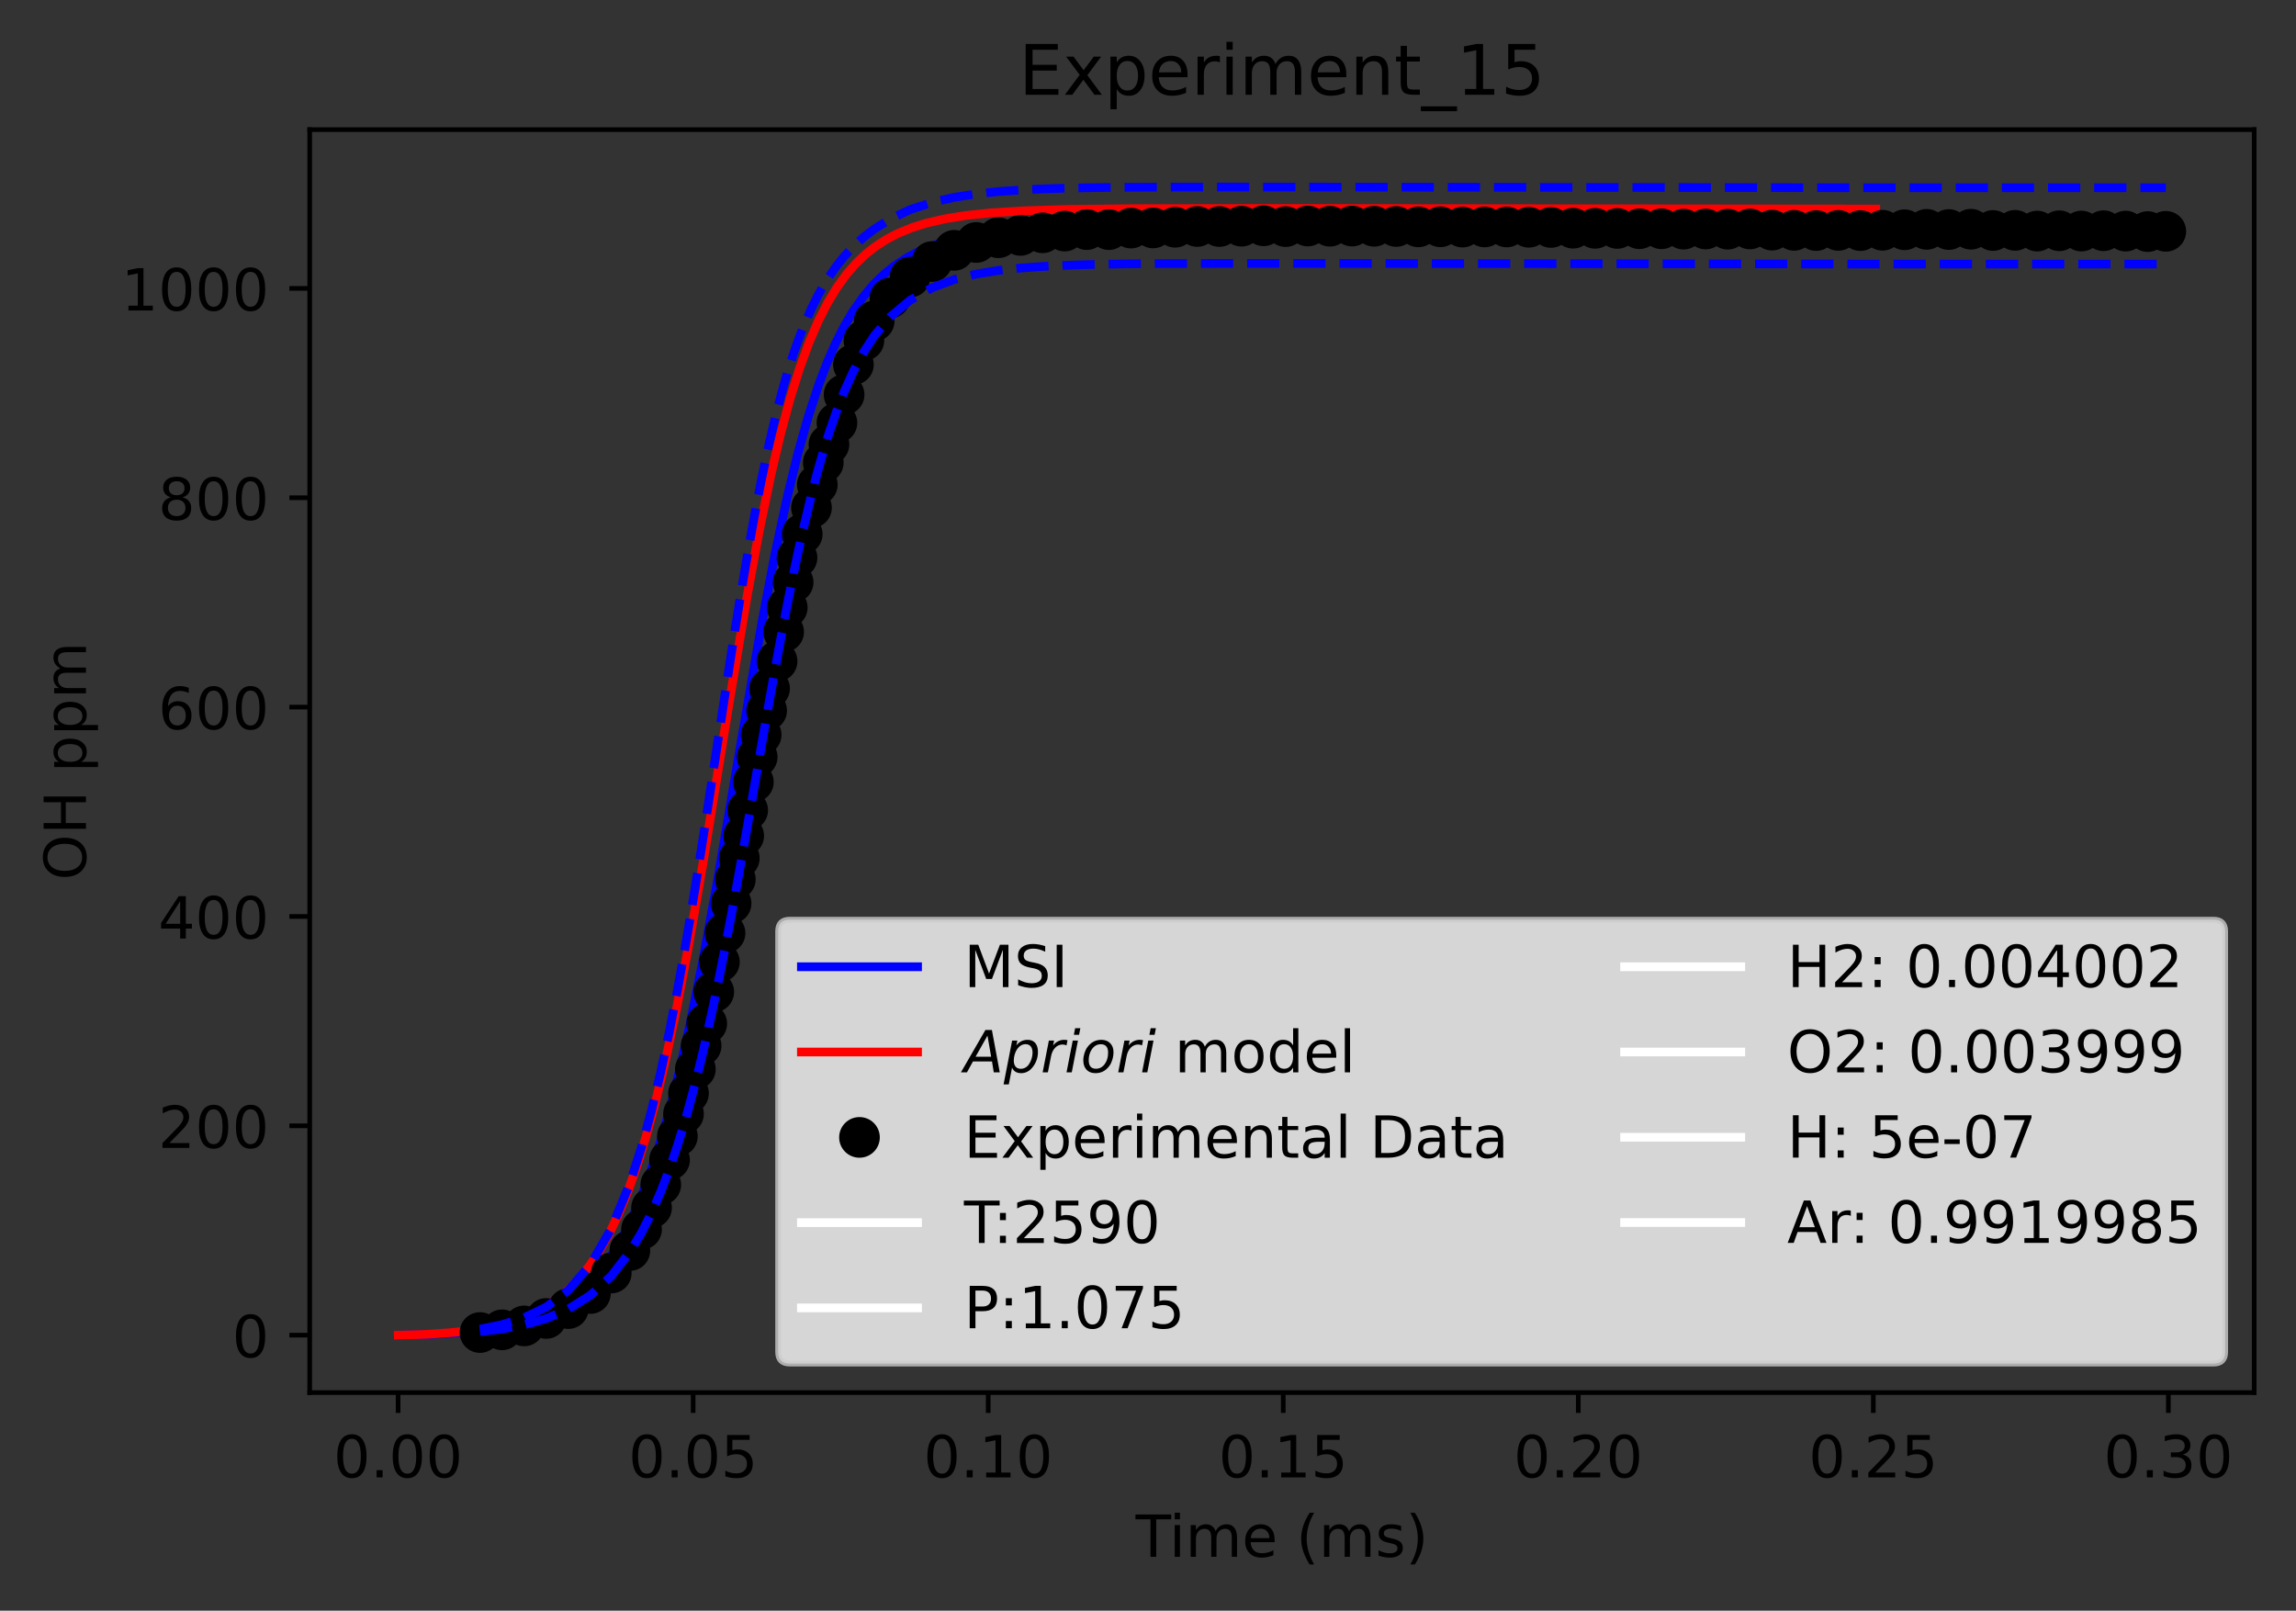 <?xml version="1.0" encoding="utf-8" standalone="no"?>
<!DOCTYPE svg PUBLIC "-//W3C//DTD SVG 1.1//EN"
  "http://www.w3.org/Graphics/SVG/1.1/DTD/svg11.dtd">
<!-- Created with matplotlib (https://matplotlib.org/) -->
<svg height="277.314pt" version="1.1" viewBox="0 0 395.328 277.314" width="395.328pt" xmlns="http://www.w3.org/2000/svg" xmlns:xlink="http://www.w3.org/1999/xlink">
 <rect x="0" y="0" width="395.328" height="277.314" fill="#333333" stroke="none"/>
 <defs>
  <style type="text/css">*{stroke-linecap:butt;stroke-linejoin:round;}</style>
 </defs>
 <g id="figure_1">
  <g id="patch_1">
   <path d="M 0 277.314 
L 395.328 277.314 
L 395.328 0 
L 0 0 
z
" style="fill:none;"/>
  </g>
  <g id="axes_1">
   <g id="patch_2">
    <path d="M 53.328 239.758 
L 388.128 239.758 
L 388.128 22.318 
L 53.328 22.318 
z
" style="fill:none;"/>
   </g>
   <g id="matplotlib.axis_1">
    <g id="xtick_1">
     <g id="line2d_1">
      <defs>
       <path d="M 0 0 
L 0 3.5 
" id="m97ef55d345" style="stroke:#000000;stroke-width:0.8;"/>
      </defs>
      <g>
       <use style="stroke:#000000;stroke-width:0.8;" x="68.546" xlink:href="#m97ef55d345" y="239.758"/>
      </g>
     </g>
     <g id="text_1">
      <!-- 0.00 -->
      <g transform="translate(57.413 254.357)scale(0.1 -0.1)">
       <defs>
        <path d="M 31.781 66.406 
Q 24.172 66.406 20.328 58.906 
Q 16.5 51.422 16.5 36.375 
Q 16.5 21.391 20.328 13.891 
Q 24.172 6.391 31.781 6.391 
Q 39.453 6.391 43.281 13.891 
Q 47.125 21.391 47.125 36.375 
Q 47.125 51.422 43.281 58.906 
Q 39.453 66.406 31.781 66.406 
z
M 31.781 74.219 
Q 44.047 74.219 50.516 64.516 
Q 56.984 54.828 56.984 36.375 
Q 56.984 17.969 50.516 8.266 
Q 44.047 -1.422 31.781 -1.422 
Q 19.531 -1.422 13.062 8.266 
Q 6.594 17.969 6.594 36.375 
Q 6.594 54.828 13.062 64.516 
Q 19.531 74.219 31.781 74.219 
z
" id="DejaVuSans-48"/>
        <path d="M 10.688 12.406 
L 21 12.406 
L 21 0 
L 10.688 0 
z
" id="DejaVuSans-46"/>
       </defs>
       <use xlink:href="#DejaVuSans-48"/>
       <use x="63.623" xlink:href="#DejaVuSans-46"/>
       <use x="95.41" xlink:href="#DejaVuSans-48"/>
       <use x="159.033" xlink:href="#DejaVuSans-48"/>
      </g>
     </g>
    </g>
    <g id="xtick_2">
     <g id="line2d_2">
      <g>
       <use style="stroke:#000000;stroke-width:0.8;" x="119.347" xlink:href="#m97ef55d345" y="239.758"/>
      </g>
     </g>
     <g id="text_2">
      <!-- 0.05 -->
      <g transform="translate(108.214 254.357)scale(0.1 -0.1)">
       <defs>
        <path d="M 10.797 72.906 
L 49.516 72.906 
L 49.516 64.594 
L 19.828 64.594 
L 19.828 46.734 
Q 21.969 47.469 24.109 47.828 
Q 26.266 48.188 28.422 48.188 
Q 40.625 48.188 47.75 41.5 
Q 54.891 34.812 54.891 23.391 
Q 54.891 11.625 47.562 5.094 
Q 40.234 -1.422 26.906 -1.422 
Q 22.312 -1.422 17.547 -0.641 
Q 12.797 0.141 7.719 1.703 
L 7.719 11.625 
Q 12.109 9.234 16.797 8.062 
Q 21.484 6.891 26.703 6.891 
Q 35.156 6.891 40.078 11.328 
Q 45.016 15.766 45.016 23.391 
Q 45.016 31 40.078 35.438 
Q 35.156 39.891 26.703 39.891 
Q 22.75 39.891 18.812 39.016 
Q 14.891 38.141 10.797 36.281 
z
" id="DejaVuSans-53"/>
       </defs>
       <use xlink:href="#DejaVuSans-48"/>
       <use x="63.623" xlink:href="#DejaVuSans-46"/>
       <use x="95.41" xlink:href="#DejaVuSans-48"/>
       <use x="159.033" xlink:href="#DejaVuSans-53"/>
      </g>
     </g>
    </g>
    <g id="xtick_3">
     <g id="line2d_3">
      <g>
       <use style="stroke:#000000;stroke-width:0.8;" x="170.148" xlink:href="#m97ef55d345" y="239.758"/>
      </g>
     </g>
     <g id="text_3">
      <!-- 0.10 -->
      <g transform="translate(159.015 254.357)scale(0.1 -0.1)">
       <defs>
        <path d="M 12.406 8.297 
L 28.516 8.297 
L 28.516 63.922 
L 10.984 60.406 
L 10.984 69.391 
L 28.422 72.906 
L 38.281 72.906 
L 38.281 8.297 
L 54.391 8.297 
L 54.391 0 
L 12.406 0 
z
" id="DejaVuSans-49"/>
       </defs>
       <use xlink:href="#DejaVuSans-48"/>
       <use x="63.623" xlink:href="#DejaVuSans-46"/>
       <use x="95.41" xlink:href="#DejaVuSans-49"/>
       <use x="159.033" xlink:href="#DejaVuSans-48"/>
      </g>
     </g>
    </g>
    <g id="xtick_4">
     <g id="line2d_4">
      <g>
       <use style="stroke:#000000;stroke-width:0.8;" x="220.949" xlink:href="#m97ef55d345" y="239.758"/>
      </g>
     </g>
     <g id="text_4">
      <!-- 0.15 -->
      <g transform="translate(209.816 254.357)scale(0.1 -0.1)">
       <use xlink:href="#DejaVuSans-48"/>
       <use x="63.623" xlink:href="#DejaVuSans-46"/>
       <use x="95.41" xlink:href="#DejaVuSans-49"/>
       <use x="159.033" xlink:href="#DejaVuSans-53"/>
      </g>
     </g>
    </g>
    <g id="xtick_5">
     <g id="line2d_5">
      <g>
       <use style="stroke:#000000;stroke-width:0.8;" x="271.749" xlink:href="#m97ef55d345" y="239.758"/>
      </g>
     </g>
     <g id="text_5">
      <!-- 0.20 -->
      <g transform="translate(260.617 254.357)scale(0.1 -0.1)">
       <defs>
        <path d="M 19.188 8.297 
L 53.609 8.297 
L 53.609 0 
L 7.328 0 
L 7.328 8.297 
Q 12.938 14.109 22.625 23.891 
Q 32.328 33.688 34.812 36.531 
Q 39.547 41.844 41.422 45.531 
Q 43.312 49.219 43.312 52.781 
Q 43.312 58.594 39.234 62.25 
Q 35.156 65.922 28.609 65.922 
Q 23.969 65.922 18.812 64.312 
Q 13.672 62.703 7.812 59.422 
L 7.812 69.391 
Q 13.766 71.781 18.938 73 
Q 24.125 74.219 28.422 74.219 
Q 39.75 74.219 46.484 68.547 
Q 53.219 62.891 53.219 53.422 
Q 53.219 48.922 51.531 44.891 
Q 49.859 40.875 45.406 35.406 
Q 44.188 33.984 37.641 27.219 
Q 31.109 20.453 19.188 8.297 
z
" id="DejaVuSans-50"/>
       </defs>
       <use xlink:href="#DejaVuSans-48"/>
       <use x="63.623" xlink:href="#DejaVuSans-46"/>
       <use x="95.41" xlink:href="#DejaVuSans-50"/>
       <use x="159.033" xlink:href="#DejaVuSans-48"/>
      </g>
     </g>
    </g>
    <g id="xtick_6">
     <g id="line2d_6">
      <g>
       <use style="stroke:#000000;stroke-width:0.8;" x="322.55" xlink:href="#m97ef55d345" y="239.758"/>
      </g>
     </g>
     <g id="text_6">
      <!-- 0.25 -->
      <g transform="translate(311.417 254.357)scale(0.1 -0.1)">
       <use xlink:href="#DejaVuSans-48"/>
       <use x="63.623" xlink:href="#DejaVuSans-46"/>
       <use x="95.41" xlink:href="#DejaVuSans-50"/>
       <use x="159.033" xlink:href="#DejaVuSans-53"/>
      </g>
     </g>
    </g>
    <g id="xtick_7">
     <g id="line2d_7">
      <g>
       <use style="stroke:#000000;stroke-width:0.8;" x="373.351" xlink:href="#m97ef55d345" y="239.758"/>
      </g>
     </g>
     <g id="text_7">
      <!-- 0.30 -->
      <g transform="translate(362.218 254.357)scale(0.1 -0.1)">
       <defs>
        <path d="M 40.578 39.312 
Q 47.656 37.797 51.625 33 
Q 55.609 28.219 55.609 21.188 
Q 55.609 10.406 48.188 4.484 
Q 40.766 -1.422 27.094 -1.422 
Q 22.516 -1.422 17.656 -0.516 
Q 12.797 0.391 7.625 2.203 
L 7.625 11.719 
Q 11.719 9.328 16.594 8.109 
Q 21.484 6.891 26.812 6.891 
Q 36.078 6.891 40.938 10.547 
Q 45.797 14.203 45.797 21.188 
Q 45.797 27.641 41.281 31.266 
Q 36.766 34.906 28.719 34.906 
L 20.219 34.906 
L 20.219 43.016 
L 29.109 43.016 
Q 36.375 43.016 40.234 45.922 
Q 44.094 48.828 44.094 54.297 
Q 44.094 59.906 40.109 62.906 
Q 36.141 65.922 28.719 65.922 
Q 24.656 65.922 20.016 65.031 
Q 15.375 64.156 9.812 62.312 
L 9.812 71.094 
Q 15.438 72.656 20.344 73.438 
Q 25.25 74.219 29.594 74.219 
Q 40.828 74.219 47.359 69.109 
Q 53.906 64.016 53.906 55.328 
Q 53.906 49.266 50.438 45.094 
Q 46.969 40.922 40.578 39.312 
z
" id="DejaVuSans-51"/>
       </defs>
       <use xlink:href="#DejaVuSans-48"/>
       <use x="63.623" xlink:href="#DejaVuSans-46"/>
       <use x="95.41" xlink:href="#DejaVuSans-51"/>
       <use x="159.033" xlink:href="#DejaVuSans-48"/>
      </g>
     </g>
    </g>
    <g id="text_8">
     <!-- Time (ms) -->
     <g transform="translate(195.529 268.035)scale(0.1 -0.1)">
      <defs>
       <path d="M -0.297 72.906 
L 61.375 72.906 
L 61.375 64.594 
L 35.5 64.594 
L 35.5 0 
L 25.594 0 
L 25.594 64.594 
L -0.297 64.594 
z
" id="DejaVuSans-84"/>
       <path d="M 9.422 54.688 
L 18.406 54.688 
L 18.406 0 
L 9.422 0 
z
M 9.422 75.984 
L 18.406 75.984 
L 18.406 64.594 
L 9.422 64.594 
z
" id="DejaVuSans-105"/>
       <path d="M 52 44.188 
Q 55.375 50.25 60.062 53.125 
Q 64.75 56 71.094 56 
Q 79.641 56 84.281 50.016 
Q 88.922 44.047 88.922 33.016 
L 88.922 0 
L 79.891 0 
L 79.891 32.719 
Q 79.891 40.578 77.094 44.375 
Q 74.312 48.188 68.609 48.188 
Q 61.625 48.188 57.562 43.547 
Q 53.516 38.922 53.516 30.906 
L 53.516 0 
L 44.484 0 
L 44.484 32.719 
Q 44.484 40.625 41.703 44.406 
Q 38.922 48.188 33.109 48.188 
Q 26.219 48.188 22.156 43.531 
Q 18.109 38.875 18.109 30.906 
L 18.109 0 
L 9.078 0 
L 9.078 54.688 
L 18.109 54.688 
L 18.109 46.188 
Q 21.188 51.219 25.484 53.609 
Q 29.781 56 35.688 56 
Q 41.656 56 45.828 52.969 
Q 50 49.953 52 44.188 
z
" id="DejaVuSans-109"/>
       <path d="M 56.203 29.594 
L 56.203 25.203 
L 14.891 25.203 
Q 15.484 15.922 20.484 11.062 
Q 25.484 6.203 34.422 6.203 
Q 39.594 6.203 44.453 7.469 
Q 49.312 8.734 54.109 11.281 
L 54.109 2.781 
Q 49.266 0.734 44.188 -0.344 
Q 39.109 -1.422 33.891 -1.422 
Q 20.797 -1.422 13.156 6.188 
Q 5.516 13.812 5.516 26.812 
Q 5.516 40.234 12.766 48.109 
Q 20.016 56 32.328 56 
Q 43.359 56 49.781 48.891 
Q 56.203 41.797 56.203 29.594 
z
M 47.219 32.234 
Q 47.125 39.594 43.094 43.984 
Q 39.062 48.391 32.422 48.391 
Q 24.906 48.391 20.391 44.141 
Q 15.875 39.891 15.188 32.172 
z
" id="DejaVuSans-101"/>
       <path id="DejaVuSans-32"/>
       <path d="M 31 75.875 
Q 24.469 64.656 21.281 53.656 
Q 18.109 42.672 18.109 31.391 
Q 18.109 20.125 21.312 9.062 
Q 24.516 -2 31 -13.188 
L 23.188 -13.188 
Q 15.875 -1.703 12.234 9.375 
Q 8.594 20.453 8.594 31.391 
Q 8.594 42.281 12.203 53.312 
Q 15.828 64.359 23.188 75.875 
z
" id="DejaVuSans-40"/>
       <path d="M 44.281 53.078 
L 44.281 44.578 
Q 40.484 46.531 36.375 47.5 
Q 32.281 48.484 27.875 48.484 
Q 21.188 48.484 17.844 46.438 
Q 14.5 44.391 14.5 40.281 
Q 14.5 37.156 16.891 35.375 
Q 19.281 33.594 26.516 31.984 
L 29.594 31.297 
Q 39.156 29.25 43.188 25.516 
Q 47.219 21.781 47.219 15.094 
Q 47.219 7.469 41.188 3.016 
Q 35.156 -1.422 24.609 -1.422 
Q 20.219 -1.422 15.453 -0.562 
Q 10.688 0.297 5.422 2 
L 5.422 11.281 
Q 10.406 8.688 15.234 7.391 
Q 20.062 6.109 24.812 6.109 
Q 31.156 6.109 34.562 8.281 
Q 37.984 10.453 37.984 14.406 
Q 37.984 18.062 35.516 20.016 
Q 33.062 21.969 24.703 23.781 
L 21.578 24.516 
Q 13.234 26.266 9.516 29.906 
Q 5.812 33.547 5.812 39.891 
Q 5.812 47.609 11.281 51.797 
Q 16.75 56 26.812 56 
Q 31.781 56 36.172 55.266 
Q 40.578 54.547 44.281 53.078 
z
" id="DejaVuSans-115"/>
       <path d="M 8.016 75.875 
L 15.828 75.875 
Q 23.141 64.359 26.781 53.312 
Q 30.422 42.281 30.422 31.391 
Q 30.422 20.453 26.781 9.375 
Q 23.141 -1.703 15.828 -13.188 
L 8.016 -13.188 
Q 14.5 -2 17.703 9.062 
Q 20.906 20.125 20.906 31.391 
Q 20.906 42.672 17.703 53.656 
Q 14.5 64.656 8.016 75.875 
z
" id="DejaVuSans-41"/>
      </defs>
      <use xlink:href="#DejaVuSans-84"/>
      <use x="57.959" xlink:href="#DejaVuSans-105"/>
      <use x="85.742" xlink:href="#DejaVuSans-109"/>
      <use x="183.154" xlink:href="#DejaVuSans-101"/>
      <use x="244.678" xlink:href="#DejaVuSans-32"/>
      <use x="276.465" xlink:href="#DejaVuSans-40"/>
      <use x="315.479" xlink:href="#DejaVuSans-109"/>
      <use x="412.891" xlink:href="#DejaVuSans-115"/>
      <use x="464.99" xlink:href="#DejaVuSans-41"/>
     </g>
    </g>
   </g>
   <g id="matplotlib.axis_2">
    <g id="ytick_1">
     <g id="line2d_8">
      <defs>
       <path d="M 0 0 
L -3.5 0 
" id="m2cba8898da" style="stroke:#000000;stroke-width:0.8;"/>
      </defs>
      <g>
       <use style="stroke:#000000;stroke-width:0.8;" x="53.328" xlink:href="#m2cba8898da" y="229.874"/>
      </g>
     </g>
     <g id="text_9">
      <!-- 0 -->
      <g transform="translate(39.966 233.674)scale(0.1 -0.1)">
       <use xlink:href="#DejaVuSans-48"/>
      </g>
     </g>
    </g>
    <g id="ytick_2">
     <g id="line2d_9">
      <g>
       <use style="stroke:#000000;stroke-width:0.8;" x="53.328" xlink:href="#m2cba8898da" y="193.831"/>
      </g>
     </g>
     <g id="text_10">
      <!-- 200 -->
      <g transform="translate(27.241 197.63)scale(0.1 -0.1)">
       <use xlink:href="#DejaVuSans-50"/>
       <use x="63.623" xlink:href="#DejaVuSans-48"/>
       <use x="127.246" xlink:href="#DejaVuSans-48"/>
      </g>
     </g>
    </g>
    <g id="ytick_3">
     <g id="line2d_10">
      <g>
       <use style="stroke:#000000;stroke-width:0.8;" x="53.328" xlink:href="#m2cba8898da" y="157.787"/>
      </g>
     </g>
     <g id="text_11">
      <!-- 400 -->
      <g transform="translate(27.241 161.586)scale(0.1 -0.1)">
       <defs>
        <path d="M 37.797 64.312 
L 12.891 25.391 
L 37.797 25.391 
z
M 35.203 72.906 
L 47.609 72.906 
L 47.609 25.391 
L 58.016 25.391 
L 58.016 17.188 
L 47.609 17.188 
L 47.609 0 
L 37.797 0 
L 37.797 17.188 
L 4.891 17.188 
L 4.891 26.703 
z
" id="DejaVuSans-52"/>
       </defs>
       <use xlink:href="#DejaVuSans-52"/>
       <use x="63.623" xlink:href="#DejaVuSans-48"/>
       <use x="127.246" xlink:href="#DejaVuSans-48"/>
      </g>
     </g>
    </g>
    <g id="ytick_4">
     <g id="line2d_11">
      <g>
       <use style="stroke:#000000;stroke-width:0.8;" x="53.328" xlink:href="#m2cba8898da" y="121.743"/>
      </g>
     </g>
     <g id="text_12">
      <!-- 600 -->
      <g transform="translate(27.241 125.542)scale(0.1 -0.1)">
       <defs>
        <path d="M 33.016 40.375 
Q 26.375 40.375 22.484 35.828 
Q 18.609 31.297 18.609 23.391 
Q 18.609 15.531 22.484 10.953 
Q 26.375 6.391 33.016 6.391 
Q 39.656 6.391 43.531 10.953 
Q 47.406 15.531 47.406 23.391 
Q 47.406 31.297 43.531 35.828 
Q 39.656 40.375 33.016 40.375 
z
M 52.594 71.297 
L 52.594 62.312 
Q 48.875 64.062 45.094 64.984 
Q 41.312 65.922 37.594 65.922 
Q 27.828 65.922 22.672 59.328 
Q 17.531 52.734 16.797 39.406 
Q 19.672 43.656 24.016 45.922 
Q 28.375 48.188 33.594 48.188 
Q 44.578 48.188 50.953 41.516 
Q 57.328 34.859 57.328 23.391 
Q 57.328 12.156 50.688 5.359 
Q 44.047 -1.422 33.016 -1.422 
Q 20.359 -1.422 13.672 8.266 
Q 6.984 17.969 6.984 36.375 
Q 6.984 53.656 15.188 63.938 
Q 23.391 74.219 37.203 74.219 
Q 40.922 74.219 44.703 73.484 
Q 48.484 72.75 52.594 71.297 
z
" id="DejaVuSans-54"/>
       </defs>
       <use xlink:href="#DejaVuSans-54"/>
       <use x="63.623" xlink:href="#DejaVuSans-48"/>
       <use x="127.246" xlink:href="#DejaVuSans-48"/>
      </g>
     </g>
    </g>
    <g id="ytick_5">
     <g id="line2d_12">
      <g>
       <use style="stroke:#000000;stroke-width:0.8;" x="53.328" xlink:href="#m2cba8898da" y="85.699"/>
      </g>
     </g>
     <g id="text_13">
      <!-- 800 -->
      <g transform="translate(27.241 89.499)scale(0.1 -0.1)">
       <defs>
        <path d="M 31.781 34.625 
Q 24.75 34.625 20.719 30.859 
Q 16.703 27.094 16.703 20.516 
Q 16.703 13.922 20.719 10.156 
Q 24.75 6.391 31.781 6.391 
Q 38.812 6.391 42.859 10.172 
Q 46.922 13.969 46.922 20.516 
Q 46.922 27.094 42.891 30.859 
Q 38.875 34.625 31.781 34.625 
z
M 21.922 38.812 
Q 15.578 40.375 12.031 44.719 
Q 8.5 49.078 8.5 55.328 
Q 8.5 64.062 14.719 69.141 
Q 20.953 74.219 31.781 74.219 
Q 42.672 74.219 48.875 69.141 
Q 55.078 64.062 55.078 55.328 
Q 55.078 49.078 51.531 44.719 
Q 48 40.375 41.703 38.812 
Q 48.828 37.156 52.797 32.312 
Q 56.781 27.484 56.781 20.516 
Q 56.781 9.906 50.312 4.234 
Q 43.844 -1.422 31.781 -1.422 
Q 19.734 -1.422 13.25 4.234 
Q 6.781 9.906 6.781 20.516 
Q 6.781 27.484 10.781 32.312 
Q 14.797 37.156 21.922 38.812 
z
M 18.312 54.391 
Q 18.312 48.734 21.844 45.562 
Q 25.391 42.391 31.781 42.391 
Q 38.141 42.391 41.719 45.562 
Q 45.312 48.734 45.312 54.391 
Q 45.312 60.062 41.719 63.234 
Q 38.141 66.406 31.781 66.406 
Q 25.391 66.406 21.844 63.234 
Q 18.312 60.062 18.312 54.391 
z
" id="DejaVuSans-56"/>
       </defs>
       <use xlink:href="#DejaVuSans-56"/>
       <use x="63.623" xlink:href="#DejaVuSans-48"/>
       <use x="127.246" xlink:href="#DejaVuSans-48"/>
      </g>
     </g>
    </g>
    <g id="ytick_6">
     <g id="line2d_13">
      <g>
       <use style="stroke:#000000;stroke-width:0.8;" x="53.328" xlink:href="#m2cba8898da" y="49.655"/>
      </g>
     </g>
     <g id="text_14">
      <!-- 1000 -->
      <g transform="translate(20.878 53.455)scale(0.1 -0.1)">
       <use xlink:href="#DejaVuSans-49"/>
       <use x="63.623" xlink:href="#DejaVuSans-48"/>
       <use x="127.246" xlink:href="#DejaVuSans-48"/>
       <use x="190.869" xlink:href="#DejaVuSans-48"/>
      </g>
     </g>
    </g>
    <g id="text_15">
     <!-- OH ppm -->
     <g transform="translate(14.798 151.542)rotate(-90)scale(0.1 -0.1)">
      <defs>
       <path d="M 39.406 66.219 
Q 28.656 66.219 22.328 58.203 
Q 16.016 50.203 16.016 36.375 
Q 16.016 22.609 22.328 14.594 
Q 28.656 6.594 39.406 6.594 
Q 50.141 6.594 56.422 14.594 
Q 62.703 22.609 62.703 36.375 
Q 62.703 50.203 56.422 58.203 
Q 50.141 66.219 39.406 66.219 
z
M 39.406 74.219 
Q 54.734 74.219 63.906 63.938 
Q 73.094 53.656 73.094 36.375 
Q 73.094 19.141 63.906 8.859 
Q 54.734 -1.422 39.406 -1.422 
Q 24.031 -1.422 14.812 8.828 
Q 5.609 19.094 5.609 36.375 
Q 5.609 53.656 14.812 63.938 
Q 24.031 74.219 39.406 74.219 
z
" id="DejaVuSans-79"/>
       <path d="M 9.812 72.906 
L 19.672 72.906 
L 19.672 43.016 
L 55.516 43.016 
L 55.516 72.906 
L 65.375 72.906 
L 65.375 0 
L 55.516 0 
L 55.516 34.719 
L 19.672 34.719 
L 19.672 0 
L 9.812 0 
z
" id="DejaVuSans-72"/>
       <path d="M 18.109 8.203 
L 18.109 -20.797 
L 9.078 -20.797 
L 9.078 54.688 
L 18.109 54.688 
L 18.109 46.391 
Q 20.953 51.266 25.266 53.625 
Q 29.594 56 35.594 56 
Q 45.562 56 51.781 48.094 
Q 58.016 40.188 58.016 27.297 
Q 58.016 14.406 51.781 6.484 
Q 45.562 -1.422 35.594 -1.422 
Q 29.594 -1.422 25.266 0.953 
Q 20.953 3.328 18.109 8.203 
z
M 48.688 27.297 
Q 48.688 37.203 44.609 42.844 
Q 40.531 48.484 33.406 48.484 
Q 26.266 48.484 22.188 42.844 
Q 18.109 37.203 18.109 27.297 
Q 18.109 17.391 22.188 11.75 
Q 26.266 6.109 33.406 6.109 
Q 40.531 6.109 44.609 11.75 
Q 48.688 17.391 48.688 27.297 
z
" id="DejaVuSans-112"/>
      </defs>
      <use xlink:href="#DejaVuSans-79"/>
      <use x="78.711" xlink:href="#DejaVuSans-72"/>
      <use x="153.906" xlink:href="#DejaVuSans-32"/>
      <use x="185.693" xlink:href="#DejaVuSans-112"/>
      <use x="249.17" xlink:href="#DejaVuSans-112"/>
      <use x="312.646" xlink:href="#DejaVuSans-109"/>
     </g>
    </g>
   </g>
   <g id="line2d_14">
    <path clip-path="url(#p478a75c7ed)" d="M 68.546 229.874 
L 74.394 229.732 
L 79.707 229.39 
L 83.935 228.904 
L 87.206 228.326 
L 90.114 227.597 
L 92.659 226.732 
L 94.839 225.768 
L 97.02 224.542 
L 98.838 223.272 
L 100.655 221.726 
L 102.473 219.851 
L 104.29 217.584 
L 105.744 215.441 
L 107.198 212.963 
L 108.652 210.106 
L 110.106 206.829 
L 111.56 203.088 
L 113.378 197.698 
L 115.195 191.452 
L 117.012 184.306 
L 118.83 176.251 
L 121.011 165.448 
L 123.555 151.523 
L 127.554 128.055 
L 131.189 107.159 
L 133.369 95.74 
L 135.55 85.554 
L 137.368 78.119 
L 139.185 71.657 
L 141.003 66.127 
L 142.457 62.323 
L 143.911 59.016 
L 145.365 56.157 
L 146.819 53.692 
L 148.636 51.091 
L 150.454 48.943 
L 152.271 47.172 
L 154.088 45.712 
L 156.279 44.29 
L 158.469 43.164 
L 160.659 42.272 
L 163.397 41.412 
L 166.683 40.66 
L 170.516 40.056 
L 174.897 39.608 
L 180.126 39.285 
L 187.567 39.049 
L 199.969 38.911 
L 227.559 38.89 
L 323.418 39.005 
L 323.418 39.005 
" style="fill:none;stroke:#0000ff;stroke-linecap:square;stroke-width:1.5;"/>
   </g>
   <g id="line2d_15">
    <path clip-path="url(#p478a75c7ed)" d="M 68.546 229.874 
L 73.67 229.722 
L 78.417 229.372 
L 82.465 228.851 
L 85.703 228.214 
L 88.402 227.467 
L 90.564 226.679 
L 92.593 225.742 
L 94.621 224.566 
L 96.65 223.093 
L 98.272 221.654 
L 99.895 219.94 
L 101.518 217.902 
L 103.141 215.488 
L 104.763 212.639 
L 106.386 209.293 
L 108.009 205.385 
L 109.632 200.851 
L 111.254 195.632 
L 112.877 189.68 
L 114.5 182.963 
L 116.528 173.489 
L 118.557 162.886 
L 120.991 148.922 
L 125.453 121.557 
L 128.699 102.317 
L 130.727 91.399 
L 132.756 81.655 
L 134.378 74.794 
L 136.001 68.774 
L 137.624 63.566 
L 139.247 59.109 
L 140.869 55.329 
L 142.492 52.144 
L 144.115 49.473 
L 145.738 47.241 
L 147.36 45.378 
L 148.983 43.825 
L 150.606 42.53 
L 152.634 41.209 
L 154.663 40.155 
L 157.097 39.165 
L 159.54 38.404 
L 162.606 37.695 
L 166.285 37.101 
L 170.577 36.648 
L 176.096 36.3 
L 183.456 36.063 
L 195.42 35.924 
L 222.62 35.893 
L 322.97 35.992 
L 322.97 35.992 
" style="fill:none;stroke:#ff0000;stroke-linecap:square;stroke-width:1.5;"/>
   </g>
   <g id="line2d_16">
    <defs>
     <path d="M 0 3 
C 0.796 3 1.559 2.684 2.121 2.121 
C 2.684 1.559 3 0.796 3 0 
C 3 -0.796 2.684 -1.559 2.121 -2.121 
C 1.559 -2.684 0.796 -3 0 -3 
C -0.796 -3 -1.559 -2.684 -2.121 -2.121 
C -2.684 -1.559 -3 -0.796 -3 0 
C -3 0.796 -2.684 1.559 -2.121 2.121 
C -1.559 2.684 -0.796 3 0 3 
z
" id="m8daa406a57" style="stroke:#000000;"/>
    </defs>
    <g clip-path="url(#p478a75c7ed)">
     <use style="stroke:#000000;" x="82.642" xlink:href="#m8daa406a57" y="229.42"/>
     <use style="stroke:#000000;" x="86.447" xlink:href="#m8daa406a57" y="228.956"/>
     <use style="stroke:#000000;" x="90.252" xlink:href="#m8daa406a57" y="228.28"/>
     <use style="stroke:#000000;" x="94.055" xlink:href="#m8daa406a57" y="226.999"/>
     <use style="stroke:#000000;" x="97.858" xlink:href="#m8daa406a57" y="225.295"/>
     <use style="stroke:#000000;" x="101.658" xlink:href="#m8daa406a57" y="222.698"/>
     <use style="stroke:#000000;" x="105.25" xlink:href="#m8daa406a57" y="219.176"/>
     <use style="stroke:#000000;" x="108.449" xlink:href="#m8daa406a57" y="215.304"/>
     <use style="stroke:#000000;" x="110.46" xlink:href="#m8daa406a57" y="211.646"/>
     <use style="stroke:#000000;" x="112.183" xlink:href="#m8daa406a57" y="207.938"/>
     <use style="stroke:#000000;" x="113.771" xlink:href="#m8daa406a57" y="203.97"/>
     <use style="stroke:#000000;" x="115.282" xlink:href="#m8daa406a57" y="199.695"/>
     <use style="stroke:#000000;" x="116.633" xlink:href="#m8daa406a57" y="195.623"/>
     <use style="stroke:#000000;" x="117.689" xlink:href="#m8daa406a57" y="191.774"/>
     <use style="stroke:#000000;" x="118.547" xlink:href="#m8daa406a57" y="188.248"/>
     <use style="stroke:#000000;" x="119.725" xlink:href="#m8daa406a57" y="184.076"/>
     <use style="stroke:#000000;" x="120.723" xlink:href="#m8daa406a57" y="180.049"/>
     <use style="stroke:#000000;" x="121.688" xlink:href="#m8daa406a57" y="176.236"/>
     <use style="stroke:#000000;" x="122.897" xlink:href="#m8daa406a57" y="170.782"/>
     <use style="stroke:#000000;" x="123.867" xlink:href="#m8daa406a57" y="165.621"/>
     <use style="stroke:#000000;" x="124.838" xlink:href="#m8daa406a57" y="160.654"/>
     <use style="stroke:#000000;" x="125.881" xlink:href="#m8daa406a57" y="155.537"/>
     <use style="stroke:#000000;" x="126.609" xlink:href="#m8daa406a57" y="151.386"/>
     <use style="stroke:#000000;" x="127.294" xlink:href="#m8daa406a57" y="147.754"/>
     <use style="stroke:#000000;" x="128.053" xlink:href="#m8daa406a57" y="143.901"/>
     <use style="stroke:#000000;" x="128.736" xlink:href="#m8daa406a57" y="139.499"/>
     <use style="stroke:#000000;" x="129.716" xlink:href="#m8daa406a57" y="134.642"/>
     <use style="stroke:#000000;" x="130.375" xlink:href="#m8daa406a57" y="130.323"/>
     <use style="stroke:#000000;" x="131.06" xlink:href="#m8daa406a57" y="126.519"/>
     <use style="stroke:#000000;" x="132.004" xlink:href="#m8daa406a57" y="122.334"/>
     <use style="stroke:#000000;" x="132.503" xlink:href="#m8daa406a57" y="118.538"/>
     <use style="stroke:#000000;" x="133.804" xlink:href="#m8daa406a57" y="113.838"/>
     <use style="stroke:#000000;" x="134.929" xlink:href="#m8daa406a57" y="108.793"/>
     <use style="stroke:#000000;" x="135.551" xlink:href="#m8daa406a57" y="104.598"/>
     <use style="stroke:#000000;" x="136.566" xlink:href="#m8daa406a57" y="100.255"/>
     <use style="stroke:#000000;" x="137.231" xlink:href="#m8daa406a57" y="96.023"/>
     <use style="stroke:#000000;" x="138.131" xlink:href="#m8daa406a57" y="91.958"/>
     <use style="stroke:#000000;" x="139.723" xlink:href="#m8daa406a57" y="87.406"/>
     <use style="stroke:#000000;" x="140.725" xlink:href="#m8daa406a57" y="83.442"/>
     <use style="stroke:#000000;" x="141.755" xlink:href="#m8daa406a57" y="79.654"/>
     <use style="stroke:#000000;" x="142.73" xlink:href="#m8daa406a57" y="76.513"/>
     <use style="stroke:#000000;" x="144.107" xlink:href="#m8daa406a57" y="72.799"/>
     <use style="stroke:#000000;" x="145.338" xlink:href="#m8daa406a57" y="67.948"/>
     <use style="stroke:#000000;" x="146.942" xlink:href="#m8daa406a57" y="62.765"/>
     <use style="stroke:#000000;" x="148.751" xlink:href="#m8daa406a57" y="58.608"/>
     <use style="stroke:#000000;" x="150.513" xlink:href="#m8daa406a57" y="55.283"/>
     <use style="stroke:#000000;" x="153.235" xlink:href="#m8daa406a57" y="51.312"/>
     <use style="stroke:#000000;" x="156.688" xlink:href="#m8daa406a57" y="47.704"/>
     <use style="stroke:#000000;" x="160.489" xlink:href="#m8daa406a57" y="45.031"/>
     <use style="stroke:#000000;" x="164.291" xlink:href="#m8daa406a57" y="43.1"/>
     <use style="stroke:#000000;" x="168.094" xlink:href="#m8daa406a57" y="41.744"/>
     <use style="stroke:#000000;" x="171.898" xlink:href="#m8daa406a57" y="40.932"/>
     <use style="stroke:#000000;" x="175.703" xlink:href="#m8daa406a57" y="40.529"/>
     <use style="stroke:#000000;" x="179.508" xlink:href="#m8daa406a57" y="40.08"/>
     <use style="stroke:#000000;" x="183.313" xlink:href="#m8daa406a57" y="39.782"/>
     <use style="stroke:#000000;" x="187.119" xlink:href="#m8daa406a57" y="39.53"/>
     <use style="stroke:#000000;" x="190.924" xlink:href="#m8daa406a57" y="39.535"/>
     <use style="stroke:#000000;" x="194.73" xlink:href="#m8daa406a57" y="39.267"/>
     <use style="stroke:#000000;" x="198.535" xlink:href="#m8daa406a57" y="39.242"/>
     <use style="stroke:#000000;" x="202.341" xlink:href="#m8daa406a57" y="39.126"/>
     <use style="stroke:#000000;" x="206.147" xlink:href="#m8daa406a57" y="38.994"/>
     <use style="stroke:#000000;" x="209.952" xlink:href="#m8daa406a57" y="38.999"/>
     <use style="stroke:#000000;" x="213.758" xlink:href="#m8daa406a57" y="38.944"/>
     <use style="stroke:#000000;" x="217.564" xlink:href="#m8daa406a57" y="38.873"/>
     <use style="stroke:#000000;" x="221.37" xlink:href="#m8daa406a57" y="39.014"/>
     <use style="stroke:#000000;" x="225.175" xlink:href="#m8daa406a57" y="38.913"/>
     <use style="stroke:#000000;" x="228.981" xlink:href="#m8daa406a57" y="38.948"/>
     <use style="stroke:#000000;" x="232.787" xlink:href="#m8daa406a57" y="38.922"/>
     <use style="stroke:#000000;" x="236.593" xlink:href="#m8daa406a57" y="38.958"/>
     <use style="stroke:#000000;" x="240.399" xlink:href="#m8daa406a57" y="38.993"/>
     <use style="stroke:#000000;" x="244.204" xlink:href="#m8daa406a57" y="39.058"/>
     <use style="stroke:#000000;" x="248.01" xlink:href="#m8daa406a57" y="39.048"/>
     <use style="stroke:#000000;" x="251.816" xlink:href="#m8daa406a57" y="39.098"/>
     <use style="stroke:#000000;" x="255.622" xlink:href="#m8daa406a57" y="39.073"/>
     <use style="stroke:#000000;" x="259.428" xlink:href="#m8daa406a57" y="39.077"/>
     <use style="stroke:#000000;" x="263.233" xlink:href="#m8daa406a57" y="39.128"/>
     <use style="stroke:#000000;" x="267.039" xlink:href="#m8daa406a57" y="39.163"/>
     <use style="stroke:#000000;" x="270.845" xlink:href="#m8daa406a57" y="39.289"/>
     <use style="stroke:#000000;" x="274.651" xlink:href="#m8daa406a57" y="39.309"/>
     <use style="stroke:#000000;" x="278.457" xlink:href="#m8daa406a57" y="39.329"/>
     <use style="stroke:#000000;" x="282.263" xlink:href="#m8daa406a57" y="39.379"/>
     <use style="stroke:#000000;" x="286.068" xlink:href="#m8daa406a57" y="39.384"/>
     <use style="stroke:#000000;" x="289.874" xlink:href="#m8daa406a57" y="39.449"/>
     <use style="stroke:#000000;" x="293.68" xlink:href="#m8daa406a57" y="39.424"/>
     <use style="stroke:#000000;" x="297.486" xlink:href="#m8daa406a57" y="39.459"/>
     <use style="stroke:#000000;" x="301.292" xlink:href="#m8daa406a57" y="39.418"/>
     <use style="stroke:#000000;" x="305.098" xlink:href="#m8daa406a57" y="39.62"/>
     <use style="stroke:#000000;" x="308.904" xlink:href="#m8daa406a57" y="39.655"/>
     <use style="stroke:#000000;" x="312.709" xlink:href="#m8daa406a57" y="39.69"/>
     <use style="stroke:#000000;" x="316.515" xlink:href="#m8daa406a57" y="39.664"/>
     <use style="stroke:#000000;" x="320.321" xlink:href="#m8daa406a57" y="39.699"/>
     <use style="stroke:#000000;" x="324.127" xlink:href="#m8daa406a57" y="39.644"/>
     <use style="stroke:#000000;" x="327.932" xlink:href="#m8daa406a57" y="39.558"/>
     <use style="stroke:#000000;" x="331.738" xlink:href="#m8daa406a57" y="39.487"/>
     <use style="stroke:#000000;" x="335.544" xlink:href="#m8daa406a57" y="39.522"/>
     <use style="stroke:#000000;" x="339.349" xlink:href="#m8daa406a57" y="39.467"/>
     <use style="stroke:#000000;" x="343.156" xlink:href="#m8daa406a57" y="39.683"/>
     <use style="stroke:#000000;" x="346.961" xlink:href="#m8daa406a57" y="39.658"/>
     <use style="stroke:#000000;" x="350.767" xlink:href="#m8daa406a57" y="39.784"/>
     <use style="stroke:#000000;" x="354.573" xlink:href="#m8daa406a57" y="39.728"/>
     <use style="stroke:#000000;" x="358.379" xlink:href="#m8daa406a57" y="39.778"/>
     <use style="stroke:#000000;" x="362.185" xlink:href="#m8daa406a57" y="39.723"/>
     <use style="stroke:#000000;" x="365.99" xlink:href="#m8daa406a57" y="39.788"/>
     <use style="stroke:#000000;" x="369.796" xlink:href="#m8daa406a57" y="39.868"/>
     <use style="stroke:#000000;" x="372.91" xlink:href="#m8daa406a57" y="39.825"/>
    </g>
   </g>
   <g id="line2d_17">
    <path clip-path="url(#p478a75c7ed)" d="M 82.642 228.829 
L 86.447 228.055 
L 90.252 226.87 
L 94.055 225.028 
L 97.858 222.143 
L 101.658 217.734 
L 105.25 211.535 
L 108.449 203.743 
L 110.46 197.498 
L 112.183 191.178 
L 113.771 184.546 
L 115.282 177.458 
L 116.633 170.513 
L 117.689 164.703 
L 118.547 159.736 
L 119.725 152.627 
L 120.723 146.386 
L 121.688 140.183 
L 122.897 132.276 
L 123.867 125.885 
L 124.838 119.51 
L 125.881 112.755 
L 126.609 108.137 
L 127.294 103.881 
L 128.053 99.294 
L 128.736 95.297 
L 129.716 89.818 
L 130.375 86.309 
L 131.06 82.819 
L 132.004 78.307 
L 132.503 76.053 
L 133.804 70.608 
L 134.929 66.402 
L 135.551 64.27 
L 136.566 61.084 
L 137.231 59.162 
L 138.131 56.765 
L 139.723 53.092 
L 140.725 51.08 
L 141.755 49.219 
L 142.73 47.661 
L 144.107 45.698 
L 145.338 44.167 
L 146.942 42.445 
L 148.751 40.797 
L 150.513 39.448 
L 153.235 37.743 
L 156.688 36.095 
L 160.489 34.845 
L 164.291 33.978 
L 168.094 33.382 
L 171.898 32.981 
L 175.703 32.709 
L 179.508 32.52 
L 183.313 32.402 
L 187.119 32.325 
L 190.924 32.274 
L 194.73 32.243 
L 198.535 32.223 
L 202.341 32.21 
L 206.147 32.204 
L 209.952 32.202 
L 213.758 32.202 
L 217.564 32.203 
L 221.37 32.206 
L 225.175 32.209 
L 228.981 32.213 
L 232.787 32.217 
L 236.593 32.221 
L 240.399 32.226 
L 244.204 32.23 
L 248.01 32.235 
L 251.816 32.239 
L 255.622 32.244 
L 259.428 32.248 
L 263.233 32.253 
L 267.039 32.257 
L 270.845 32.262 
L 274.651 32.267 
L 278.457 32.271 
L 282.263 32.276 
L 286.068 32.28 
L 289.874 32.285 
L 293.68 32.29 
L 297.486 32.294 
L 301.292 32.299 
L 305.098 32.303 
L 308.904 32.308 
L 312.709 32.313 
L 316.515 32.317 
L 320.321 32.322 
L 324.127 32.325 
L 327.932 32.325 
L 331.738 32.325 
L 335.544 32.325 
L 339.349 32.325 
L 343.156 32.325 
L 346.961 32.325 
L 350.767 32.325 
L 354.573 32.325 
L 358.379 32.325 
L 362.185 32.325 
L 365.99 32.325 
L 369.796 32.325 
L 372.91 32.325 
" style="fill:none;stroke:#0000ff;stroke-dasharray:5.55,2.4;stroke-dashoffset:0;stroke-width:1.5;"/>
   </g>
   <g id="line2d_18">
    <path clip-path="url(#p478a75c7ed)" d="M 82.642 229.268 
L 86.447 228.805 
L 90.252 228.085 
L 94.055 226.999 
L 97.858 225.391 
L 101.658 222.994 
L 105.25 219.683 
L 108.449 215.549 
L 110.46 212.214 
L 112.183 208.818 
L 113.771 205.182 
L 115.282 201.234 
L 116.633 197.256 
L 117.689 193.837 
L 118.547 190.854 
L 119.725 186.445 
L 120.723 182.43 
L 121.688 178.304 
L 122.897 172.797 
L 123.867 168.118 
L 124.838 163.225 
L 125.881 157.76 
L 126.609 153.832 
L 127.294 150.061 
L 128.053 145.815 
L 128.736 141.943 
L 129.716 136.344 
L 130.375 132.567 
L 131.06 128.65 
L 132.004 123.279 
L 132.503 120.466 
L 133.804 113.286 
L 134.929 107.306 
L 135.551 104.095 
L 136.566 99.064 
L 137.231 95.914 
L 138.131 91.831 
L 139.723 85.168 
L 140.725 81.355 
L 141.755 77.743 
L 142.73 74.599 
L 144.107 70.616 
L 145.338 67.467 
L 146.942 63.904 
L 148.751 60.547 
L 150.513 57.846 
L 153.235 54.598 
L 156.688 51.7 
L 160.489 49.538 
L 164.291 48.121 
L 168.094 47.186 
L 171.898 46.562 
L 175.703 46.147 
L 179.508 45.876 
L 183.313 45.688 
L 187.119 45.562 
L 190.924 45.479 
L 194.73 45.423 
L 198.535 45.388 
L 202.341 45.366 
L 206.147 45.352 
L 209.952 45.344 
L 213.758 45.34 
L 217.564 45.338 
L 221.37 45.339 
L 225.175 45.341 
L 228.981 45.344 
L 232.787 45.348 
L 236.593 45.352 
L 240.399 45.356 
L 244.204 45.36 
L 248.01 45.365 
L 251.816 45.369 
L 255.622 45.374 
L 259.428 45.379 
L 263.233 45.384 
L 267.039 45.388 
L 270.845 45.393 
L 274.651 45.398 
L 278.457 45.403 
L 282.263 45.408 
L 286.068 45.412 
L 289.874 45.417 
L 293.68 45.422 
L 297.486 45.427 
L 301.292 45.432 
L 305.098 45.436 
L 308.904 45.441 
L 312.709 45.446 
L 316.515 45.451 
L 320.321 45.456 
L 324.127 45.46 
L 327.932 45.46 
L 331.738 45.46 
L 335.544 45.46 
L 339.349 45.46 
L 343.156 45.46 
L 346.961 45.46 
L 350.767 45.46 
L 354.573 45.46 
L 358.379 45.46 
L 362.185 45.46 
L 365.99 45.46 
L 369.796 45.46 
L 372.91 45.46 
" style="fill:none;stroke:#0000ff;stroke-dasharray:5.55,2.4;stroke-dashoffset:0;stroke-width:1.5;"/>
   </g>
   <g id="line2d_19"/>
   <g id="line2d_20"/>
   <g id="line2d_21"/>
   <g id="line2d_22"/>
   <g id="line2d_23"/>
   <g id="line2d_24"/>
   <g id="patch_3">
    <path d="M 53.328 239.758 
L 53.328 22.318 
" style="fill:none;stroke:#000000;stroke-linecap:square;stroke-linejoin:miter;stroke-width:0.8;"/>
   </g>
   <g id="patch_4">
    <path d="M 388.128 239.758 
L 388.128 22.318 
" style="fill:none;stroke:#000000;stroke-linecap:square;stroke-linejoin:miter;stroke-width:0.8;"/>
   </g>
   <g id="patch_5">
    <path d="M 53.328 239.758 
L 388.128 239.758 
" style="fill:none;stroke:#000000;stroke-linecap:square;stroke-linejoin:miter;stroke-width:0.8;"/>
   </g>
   <g id="patch_6">
    <path d="M 53.328 22.318 
L 388.128 22.318 
" style="fill:none;stroke:#000000;stroke-linecap:square;stroke-linejoin:miter;stroke-width:0.8;"/>
   </g>
   <g id="text_16">
    <!-- Experiment_15 -->
    <g transform="translate(175.425 16.318)scale(0.12 -0.12)">
     <defs>
      <path d="M 9.812 72.906 
L 55.906 72.906 
L 55.906 64.594 
L 19.672 64.594 
L 19.672 43.016 
L 54.391 43.016 
L 54.391 34.719 
L 19.672 34.719 
L 19.672 8.297 
L 56.781 8.297 
L 56.781 0 
L 9.812 0 
z
" id="DejaVuSans-69"/>
      <path d="M 54.891 54.688 
L 35.109 28.078 
L 55.906 0 
L 45.312 0 
L 29.391 21.484 
L 13.484 0 
L 2.875 0 
L 24.125 28.609 
L 4.688 54.688 
L 15.281 54.688 
L 29.781 35.203 
L 44.281 54.688 
z
" id="DejaVuSans-120"/>
      <path d="M 41.109 46.297 
Q 39.594 47.172 37.812 47.578 
Q 36.031 48 33.891 48 
Q 26.266 48 22.188 43.047 
Q 18.109 38.094 18.109 28.812 
L 18.109 0 
L 9.078 0 
L 9.078 54.688 
L 18.109 54.688 
L 18.109 46.188 
Q 20.953 51.172 25.484 53.578 
Q 30.031 56 36.531 56 
Q 37.453 56 38.578 55.875 
Q 39.703 55.766 41.062 55.516 
z
" id="DejaVuSans-114"/>
      <path d="M 54.891 33.016 
L 54.891 0 
L 45.906 0 
L 45.906 32.719 
Q 45.906 40.484 42.875 44.328 
Q 39.844 48.188 33.797 48.188 
Q 26.516 48.188 22.312 43.547 
Q 18.109 38.922 18.109 30.906 
L 18.109 0 
L 9.078 0 
L 9.078 54.688 
L 18.109 54.688 
L 18.109 46.188 
Q 21.344 51.125 25.703 53.562 
Q 30.078 56 35.797 56 
Q 45.219 56 50.047 50.172 
Q 54.891 44.344 54.891 33.016 
z
" id="DejaVuSans-110"/>
      <path d="M 18.312 70.219 
L 18.312 54.688 
L 36.812 54.688 
L 36.812 47.703 
L 18.312 47.703 
L 18.312 18.016 
Q 18.312 11.328 20.141 9.422 
Q 21.969 7.516 27.594 7.516 
L 36.812 7.516 
L 36.812 0 
L 27.594 0 
Q 17.188 0 13.234 3.875 
Q 9.281 7.766 9.281 18.016 
L 9.281 47.703 
L 2.688 47.703 
L 2.688 54.688 
L 9.281 54.688 
L 9.281 70.219 
z
" id="DejaVuSans-116"/>
      <path d="M 50.984 -16.609 
L 50.984 -23.578 
L -0.984 -23.578 
L -0.984 -16.609 
z
" id="DejaVuSans-95"/>
     </defs>
     <use xlink:href="#DejaVuSans-69"/>
     <use x="63.184" xlink:href="#DejaVuSans-120"/>
     <use x="122.363" xlink:href="#DejaVuSans-112"/>
     <use x="185.84" xlink:href="#DejaVuSans-101"/>
     <use x="247.363" xlink:href="#DejaVuSans-114"/>
     <use x="288.477" xlink:href="#DejaVuSans-105"/>
     <use x="316.26" xlink:href="#DejaVuSans-109"/>
     <use x="413.672" xlink:href="#DejaVuSans-101"/>
     <use x="475.195" xlink:href="#DejaVuSans-110"/>
     <use x="538.574" xlink:href="#DejaVuSans-116"/>
     <use x="577.783" xlink:href="#DejaVuSans-95"/>
     <use x="627.783" xlink:href="#DejaVuSans-49"/>
     <use x="691.406" xlink:href="#DejaVuSans-53"/>
    </g>
   </g>
   <g id="legend_1">
    <g id="patch_7">
     <path d="M 135.986 234.758 
L 381.128 234.758 
Q 383.128 234.758 383.128 232.758 
L 383.128 160.346 
Q 383.128 158.346 381.128 158.346 
L 135.986 158.346 
Q 133.986 158.346 133.986 160.346 
L 133.986 232.758 
Q 133.986 234.758 135.986 234.758 
z
" style="fill:#ffffff;opacity:0.8;stroke:#cccccc;stroke-linejoin:miter;"/>
    </g>
    <g id="line2d_25">
     <path d="M 137.986 166.444 
L 157.986 166.444 
" style="fill:none;stroke:#0000ff;stroke-linecap:square;stroke-width:1.5;"/>
    </g>
    <g id="line2d_26"/>
    <g id="text_17">
     <!-- MSI -->
     <g transform="translate(165.986 169.944)scale(0.1 -0.1)">
      <defs>
       <path d="M 9.812 72.906 
L 24.516 72.906 
L 43.109 23.297 
L 61.812 72.906 
L 76.516 72.906 
L 76.516 0 
L 66.891 0 
L 66.891 64.016 
L 48.094 14.016 
L 38.188 14.016 
L 19.391 64.016 
L 19.391 0 
L 9.812 0 
z
" id="DejaVuSans-77"/>
       <path d="M 53.516 70.516 
L 53.516 60.891 
Q 47.906 63.578 42.922 64.891 
Q 37.938 66.219 33.297 66.219 
Q 25.25 66.219 20.875 63.094 
Q 16.5 59.969 16.5 54.203 
Q 16.5 49.359 19.406 46.891 
Q 22.312 44.438 30.422 42.922 
L 36.375 41.703 
Q 47.406 39.594 52.656 34.297 
Q 57.906 29 57.906 20.125 
Q 57.906 9.516 50.797 4.047 
Q 43.703 -1.422 29.984 -1.422 
Q 24.812 -1.422 18.969 -0.25 
Q 13.141 0.922 6.891 3.219 
L 6.891 13.375 
Q 12.891 10.016 18.656 8.297 
Q 24.422 6.594 29.984 6.594 
Q 38.422 6.594 43.016 9.906 
Q 47.609 13.234 47.609 19.391 
Q 47.609 24.75 44.312 27.781 
Q 41.016 30.812 33.5 32.328 
L 27.484 33.5 
Q 16.453 35.688 11.516 40.375 
Q 6.594 45.062 6.594 53.422 
Q 6.594 63.094 13.406 68.656 
Q 20.219 74.219 32.172 74.219 
Q 37.312 74.219 42.625 73.281 
Q 47.953 72.359 53.516 70.516 
z
" id="DejaVuSans-83"/>
       <path d="M 9.812 72.906 
L 19.672 72.906 
L 19.672 0 
L 9.812 0 
z
" id="DejaVuSans-73"/>
      </defs>
      <use xlink:href="#DejaVuSans-77"/>
      <use x="86.279" xlink:href="#DejaVuSans-83"/>
      <use x="149.756" xlink:href="#DejaVuSans-73"/>
     </g>
    </g>
    <g id="line2d_27">
     <path d="M 137.986 181.124 
L 157.986 181.124 
" style="fill:none;stroke:#ff0000;stroke-linecap:square;stroke-width:1.5;"/>
    </g>
    <g id="line2d_28"/>
    <g id="text_18">
     <!-- $\it{A priori}$ model -->
     <g transform="translate(165.986 184.624)scale(0.1 -0.1)">
      <defs>
       <path d="M 36.812 72.906 
L 48 72.906 
L 61.531 0 
L 51.219 0 
L 48.188 18.703 
L 15.375 18.703 
L 5.078 0 
L -5.328 0 
z
M 40.375 63.188 
L 19.922 26.906 
L 46.688 26.906 
z
" id="DejaVuSans-Oblique-65"/>
       <path d="M 49.609 33.688 
Q 49.609 40.875 46.484 44.672 
Q 43.359 48.484 37.5 48.484 
Q 33.5 48.484 29.859 46.438 
Q 26.219 44.391 23.391 40.484 
Q 20.609 36.625 18.938 31.156 
Q 17.281 25.688 17.281 20.312 
Q 17.281 13.484 20.406 9.797 
Q 23.531 6.109 29.297 6.109 
Q 33.547 6.109 37.188 8.109 
Q 40.828 10.109 43.406 13.922 
Q 46.188 17.922 47.891 23.344 
Q 49.609 28.766 49.609 33.688 
z
M 21.781 46.391 
Q 25.391 51.125 30.297 53.562 
Q 35.203 56 41.219 56 
Q 49.609 56 54.25 50.5 
Q 58.891 45.016 58.891 35.109 
Q 58.891 27 56 19.656 
Q 53.125 12.312 47.703 6.5 
Q 44.094 2.641 39.547 0.609 
Q 35.016 -1.422 29.984 -1.422 
Q 24.172 -1.422 20.219 1 
Q 16.266 3.422 14.312 8.203 
L 8.688 -20.797 
L -0.297 -20.797 
L 14.406 54.688 
L 23.391 54.688 
z
" id="DejaVuSans-Oblique-112"/>
       <path d="M 44.578 46.391 
Q 43.219 47.125 41.453 47.516 
Q 39.703 47.906 37.703 47.906 
Q 30.516 47.906 25.141 42.453 
Q 19.781 37.016 18.016 27.875 
L 12.5 0 
L 3.516 0 
L 14.203 54.688 
L 23.188 54.688 
L 21.484 46.188 
Q 25.047 50.922 30 53.453 
Q 34.969 56 40.578 56 
Q 42.047 56 43.453 55.828 
Q 44.875 55.672 46.297 55.281 
z
" id="DejaVuSans-Oblique-114"/>
       <path d="M 18.312 75.984 
L 27.297 75.984 
L 25.094 64.594 
L 16.109 64.594 
z
M 14.203 54.688 
L 23.188 54.688 
L 12.5 0 
L 3.516 0 
z
" id="DejaVuSans-Oblique-105"/>
       <path d="M 25.391 -1.422 
Q 15.766 -1.422 10.172 4.516 
Q 4.594 10.453 4.594 20.703 
Q 4.594 26.656 6.516 32.828 
Q 8.453 39.016 11.531 43.219 
Q 16.359 49.75 22.312 52.875 
Q 28.266 56 35.797 56 
Q 45.125 56 50.859 50.188 
Q 56.594 44.391 56.594 35.016 
Q 56.594 28.516 54.688 22.062 
Q 52.781 15.625 49.703 11.375 
Q 44.922 4.828 38.969 1.703 
Q 33.016 -1.422 25.391 -1.422 
z
M 13.922 21 
Q 13.922 13.578 17.016 9.891 
Q 20.125 6.203 26.422 6.203 
Q 35.453 6.203 41.375 14.078 
Q 47.312 21.969 47.312 34.078 
Q 47.312 41.156 44.141 44.766 
Q 40.969 48.391 34.812 48.391 
Q 29.734 48.391 25.781 46.016 
Q 21.828 43.656 18.703 38.812 
Q 16.406 35.203 15.156 30.562 
Q 13.922 25.922 13.922 21 
z
" id="DejaVuSans-Oblique-111"/>
       <path d="M 30.609 48.391 
Q 23.391 48.391 19.188 42.75 
Q 14.984 37.109 14.984 27.297 
Q 14.984 17.484 19.156 11.844 
Q 23.344 6.203 30.609 6.203 
Q 37.797 6.203 41.984 11.859 
Q 46.188 17.531 46.188 27.297 
Q 46.188 37.016 41.984 42.703 
Q 37.797 48.391 30.609 48.391 
z
M 30.609 56 
Q 42.328 56 49.016 48.375 
Q 55.719 40.766 55.719 27.297 
Q 55.719 13.875 49.016 6.219 
Q 42.328 -1.422 30.609 -1.422 
Q 18.844 -1.422 12.172 6.219 
Q 5.516 13.875 5.516 27.297 
Q 5.516 40.766 12.172 48.375 
Q 18.844 56 30.609 56 
z
" id="DejaVuSans-111"/>
       <path d="M 45.406 46.391 
L 45.406 75.984 
L 54.391 75.984 
L 54.391 0 
L 45.406 0 
L 45.406 8.203 
Q 42.578 3.328 38.25 0.953 
Q 33.938 -1.422 27.875 -1.422 
Q 17.969 -1.422 11.734 6.484 
Q 5.516 14.406 5.516 27.297 
Q 5.516 40.188 11.734 48.094 
Q 17.969 56 27.875 56 
Q 33.938 56 38.25 53.625 
Q 42.578 51.266 45.406 46.391 
z
M 14.797 27.297 
Q 14.797 17.391 18.875 11.75 
Q 22.953 6.109 30.078 6.109 
Q 37.203 6.109 41.297 11.75 
Q 45.406 17.391 45.406 27.297 
Q 45.406 37.203 41.297 42.844 
Q 37.203 48.484 30.078 48.484 
Q 22.953 48.484 18.875 42.844 
Q 14.797 37.203 14.797 27.297 
z
" id="DejaVuSans-100"/>
       <path d="M 9.422 75.984 
L 18.406 75.984 
L 18.406 0 
L 9.422 0 
z
" id="DejaVuSans-108"/>
      </defs>
      <use transform="translate(0 0.016)" xlink:href="#DejaVuSans-Oblique-65"/>
      <use transform="translate(68.408 0.016)" xlink:href="#DejaVuSans-Oblique-112"/>
      <use transform="translate(131.885 0.016)" xlink:href="#DejaVuSans-Oblique-114"/>
      <use transform="translate(172.998 0.016)" xlink:href="#DejaVuSans-Oblique-105"/>
      <use transform="translate(200.781 0.016)" xlink:href="#DejaVuSans-Oblique-111"/>
      <use transform="translate(261.963 0.016)" xlink:href="#DejaVuSans-Oblique-114"/>
      <use transform="translate(303.076 0.016)" xlink:href="#DejaVuSans-Oblique-105"/>
      <use transform="translate(330.859 0.016)" xlink:href="#DejaVuSans-32"/>
      <use transform="translate(362.646 0.016)" xlink:href="#DejaVuSans-109"/>
      <use transform="translate(460.059 0.016)" xlink:href="#DejaVuSans-111"/>
      <use transform="translate(521.24 0.016)" xlink:href="#DejaVuSans-100"/>
      <use transform="translate(584.717 0.016)" xlink:href="#DejaVuSans-101"/>
      <use transform="translate(646.24 0.016)" xlink:href="#DejaVuSans-108"/>
     </g>
    </g>
    <g id="line2d_29"/>
    <g id="line2d_30">
     <g>
      <use style="stroke:#000000;" x="147.986" xlink:href="#m8daa406a57" y="195.822"/>
     </g>
    </g>
    <g id="text_19">
     <!-- Experimental Data -->
     <g transform="translate(165.986 199.322)scale(0.1 -0.1)">
      <defs>
       <path d="M 34.281 27.484 
Q 23.391 27.484 19.188 25 
Q 14.984 22.516 14.984 16.5 
Q 14.984 11.719 18.141 8.906 
Q 21.297 6.109 26.703 6.109 
Q 34.188 6.109 38.703 11.406 
Q 43.219 16.703 43.219 25.484 
L 43.219 27.484 
z
M 52.203 31.203 
L 52.203 0 
L 43.219 0 
L 43.219 8.297 
Q 40.141 3.328 35.547 0.953 
Q 30.953 -1.422 24.312 -1.422 
Q 15.922 -1.422 10.953 3.297 
Q 6 8.016 6 15.922 
Q 6 25.141 12.172 29.828 
Q 18.359 34.516 30.609 34.516 
L 43.219 34.516 
L 43.219 35.406 
Q 43.219 41.609 39.141 45 
Q 35.062 48.391 27.688 48.391 
Q 23 48.391 18.547 47.266 
Q 14.109 46.141 10.016 43.891 
L 10.016 52.203 
Q 14.938 54.109 19.578 55.047 
Q 24.219 56 28.609 56 
Q 40.484 56 46.344 49.844 
Q 52.203 43.703 52.203 31.203 
z
" id="DejaVuSans-97"/>
       <path d="M 19.672 64.797 
L 19.672 8.109 
L 31.594 8.109 
Q 46.688 8.109 53.688 14.938 
Q 60.688 21.781 60.688 36.531 
Q 60.688 51.172 53.688 57.984 
Q 46.688 64.797 31.594 64.797 
z
M 9.812 72.906 
L 30.078 72.906 
Q 51.266 72.906 61.172 64.094 
Q 71.094 55.281 71.094 36.531 
Q 71.094 17.672 61.125 8.828 
Q 51.172 0 30.078 0 
L 9.812 0 
z
" id="DejaVuSans-68"/>
      </defs>
      <use xlink:href="#DejaVuSans-69"/>
      <use x="63.184" xlink:href="#DejaVuSans-120"/>
      <use x="122.363" xlink:href="#DejaVuSans-112"/>
      <use x="185.84" xlink:href="#DejaVuSans-101"/>
      <use x="247.363" xlink:href="#DejaVuSans-114"/>
      <use x="288.477" xlink:href="#DejaVuSans-105"/>
      <use x="316.26" xlink:href="#DejaVuSans-109"/>
      <use x="413.672" xlink:href="#DejaVuSans-101"/>
      <use x="475.195" xlink:href="#DejaVuSans-110"/>
      <use x="538.574" xlink:href="#DejaVuSans-116"/>
      <use x="577.783" xlink:href="#DejaVuSans-97"/>
      <use x="639.062" xlink:href="#DejaVuSans-108"/>
      <use x="666.846" xlink:href="#DejaVuSans-32"/>
      <use x="698.633" xlink:href="#DejaVuSans-68"/>
      <use x="775.635" xlink:href="#DejaVuSans-97"/>
      <use x="836.914" xlink:href="#DejaVuSans-116"/>
      <use x="876.123" xlink:href="#DejaVuSans-97"/>
     </g>
    </g>
    <g id="line2d_31">
     <path d="M 137.986 210.5 
L 157.986 210.5 
" style="fill:none;stroke:#ffffff;stroke-linecap:square;stroke-width:1.5;"/>
    </g>
    <g id="line2d_32"/>
    <g id="text_20">
     <!-- T:2590 -->
     <g transform="translate(165.986 214)scale(0.1 -0.1)">
      <defs>
       <path d="M 11.719 12.406 
L 22.016 12.406 
L 22.016 0 
L 11.719 0 
z
M 11.719 51.703 
L 22.016 51.703 
L 22.016 39.312 
L 11.719 39.312 
z
" id="DejaVuSans-58"/>
       <path d="M 10.984 1.516 
L 10.984 10.5 
Q 14.703 8.734 18.5 7.812 
Q 22.312 6.891 25.984 6.891 
Q 35.75 6.891 40.891 13.453 
Q 46.047 20.016 46.781 33.406 
Q 43.953 29.203 39.594 26.953 
Q 35.25 24.703 29.984 24.703 
Q 19.047 24.703 12.672 31.312 
Q 6.297 37.938 6.297 49.422 
Q 6.297 60.641 12.938 67.422 
Q 19.578 74.219 30.609 74.219 
Q 43.266 74.219 49.922 64.516 
Q 56.594 54.828 56.594 36.375 
Q 56.594 19.141 48.406 8.859 
Q 40.234 -1.422 26.422 -1.422 
Q 22.703 -1.422 18.891 -0.688 
Q 15.094 0.047 10.984 1.516 
z
M 30.609 32.422 
Q 37.25 32.422 41.125 36.953 
Q 45.016 41.5 45.016 49.422 
Q 45.016 57.281 41.125 61.844 
Q 37.25 66.406 30.609 66.406 
Q 23.969 66.406 20.094 61.844 
Q 16.219 57.281 16.219 49.422 
Q 16.219 41.5 20.094 36.953 
Q 23.969 32.422 30.609 32.422 
z
" id="DejaVuSans-57"/>
      </defs>
      <use xlink:href="#DejaVuSans-84"/>
      <use x="50.084" xlink:href="#DejaVuSans-58"/>
      <use x="83.775" xlink:href="#DejaVuSans-50"/>
      <use x="147.398" xlink:href="#DejaVuSans-53"/>
      <use x="211.021" xlink:href="#DejaVuSans-57"/>
      <use x="274.645" xlink:href="#DejaVuSans-48"/>
     </g>
    </g>
    <g id="line2d_33">
     <path d="M 137.986 225.178 
L 157.986 225.178 
" style="fill:none;stroke:#ffffff;stroke-linecap:square;stroke-width:1.5;"/>
    </g>
    <g id="line2d_34"/>
    <g id="text_21">
     <!-- P:1.075 -->
     <g transform="translate(165.986 228.678)scale(0.1 -0.1)">
      <defs>
       <path d="M 19.672 64.797 
L 19.672 37.406 
L 32.078 37.406 
Q 38.969 37.406 42.719 40.969 
Q 46.484 44.531 46.484 51.125 
Q 46.484 57.672 42.719 61.234 
Q 38.969 64.797 32.078 64.797 
z
M 9.812 72.906 
L 32.078 72.906 
Q 44.344 72.906 50.609 67.359 
Q 56.891 61.812 56.891 51.125 
Q 56.891 40.328 50.609 34.812 
Q 44.344 29.297 32.078 29.297 
L 19.672 29.297 
L 19.672 0 
L 9.812 0 
z
" id="DejaVuSans-80"/>
       <path d="M 8.203 72.906 
L 55.078 72.906 
L 55.078 68.703 
L 28.609 0 
L 18.312 0 
L 43.219 64.594 
L 8.203 64.594 
z
" id="DejaVuSans-55"/>
      </defs>
      <use xlink:href="#DejaVuSans-80"/>
      <use x="60.303" xlink:href="#DejaVuSans-58"/>
      <use x="93.994" xlink:href="#DejaVuSans-49"/>
      <use x="157.617" xlink:href="#DejaVuSans-46"/>
      <use x="189.404" xlink:href="#DejaVuSans-48"/>
      <use x="253.027" xlink:href="#DejaVuSans-55"/>
      <use x="316.65" xlink:href="#DejaVuSans-53"/>
     </g>
    </g>
    <g id="line2d_35">
     <path d="M 279.727 166.444 
L 299.727 166.444 
" style="fill:none;stroke:#ffffff;stroke-linecap:square;stroke-width:1.5;"/>
    </g>
    <g id="line2d_36"/>
    <g id="text_22">
     <!-- H2: 0.004002 -->
     <g transform="translate(307.727 169.944)scale(0.1 -0.1)">
      <use xlink:href="#DejaVuSans-72"/>
      <use x="75.195" xlink:href="#DejaVuSans-50"/>
      <use x="138.818" xlink:href="#DejaVuSans-58"/>
      <use x="172.51" xlink:href="#DejaVuSans-32"/>
      <use x="204.297" xlink:href="#DejaVuSans-48"/>
      <use x="267.92" xlink:href="#DejaVuSans-46"/>
      <use x="299.707" xlink:href="#DejaVuSans-48"/>
      <use x="363.33" xlink:href="#DejaVuSans-48"/>
      <use x="426.953" xlink:href="#DejaVuSans-52"/>
      <use x="490.576" xlink:href="#DejaVuSans-48"/>
      <use x="554.199" xlink:href="#DejaVuSans-48"/>
      <use x="617.822" xlink:href="#DejaVuSans-50"/>
     </g>
    </g>
    <g id="line2d_37">
     <path d="M 279.727 181.122 
L 299.727 181.122 
" style="fill:none;stroke:#ffffff;stroke-linecap:square;stroke-width:1.5;"/>
    </g>
    <g id="line2d_38"/>
    <g id="text_23">
     <!-- O2: 0.003999 -->
     <g transform="translate(307.727 184.622)scale(0.1 -0.1)">
      <use xlink:href="#DejaVuSans-79"/>
      <use x="78.711" xlink:href="#DejaVuSans-50"/>
      <use x="142.334" xlink:href="#DejaVuSans-58"/>
      <use x="176.025" xlink:href="#DejaVuSans-32"/>
      <use x="207.812" xlink:href="#DejaVuSans-48"/>
      <use x="271.436" xlink:href="#DejaVuSans-46"/>
      <use x="303.223" xlink:href="#DejaVuSans-48"/>
      <use x="366.846" xlink:href="#DejaVuSans-48"/>
      <use x="430.469" xlink:href="#DejaVuSans-51"/>
      <use x="494.092" xlink:href="#DejaVuSans-57"/>
      <use x="557.715" xlink:href="#DejaVuSans-57"/>
      <use x="621.338" xlink:href="#DejaVuSans-57"/>
     </g>
    </g>
    <g id="line2d_39">
     <path d="M 279.727 195.8 
L 299.727 195.8 
" style="fill:none;stroke:#ffffff;stroke-linecap:square;stroke-width:1.5;"/>
    </g>
    <g id="line2d_40"/>
    <g id="text_24">
     <!-- H: 5e-07 -->
     <g transform="translate(307.727 199.3)scale(0.1 -0.1)">
      <defs>
       <path d="M 4.891 31.391 
L 31.203 31.391 
L 31.203 23.391 
L 4.891 23.391 
z
" id="DejaVuSans-45"/>
      </defs>
      <use xlink:href="#DejaVuSans-72"/>
      <use x="75.195" xlink:href="#DejaVuSans-58"/>
      <use x="108.887" xlink:href="#DejaVuSans-32"/>
      <use x="140.674" xlink:href="#DejaVuSans-53"/>
      <use x="204.297" xlink:href="#DejaVuSans-101"/>
      <use x="265.82" xlink:href="#DejaVuSans-45"/>
      <use x="301.904" xlink:href="#DejaVuSans-48"/>
      <use x="365.527" xlink:href="#DejaVuSans-55"/>
     </g>
    </g>
    <g id="line2d_41">
     <path d="M 279.727 210.478 
L 299.727 210.478 
" style="fill:none;stroke:#ffffff;stroke-linecap:square;stroke-width:1.5;"/>
    </g>
    <g id="line2d_42"/>
    <g id="text_25">
     <!-- Ar: 0.9919985 -->
     <g transform="translate(307.727 213.978)scale(0.1 -0.1)">
      <defs>
       <path d="M 34.188 63.188 
L 20.797 26.906 
L 47.609 26.906 
z
M 28.609 72.906 
L 39.797 72.906 
L 67.578 0 
L 57.328 0 
L 50.688 18.703 
L 17.828 18.703 
L 11.188 0 
L 0.781 0 
z
" id="DejaVuSans-65"/>
      </defs>
      <use xlink:href="#DejaVuSans-65"/>
      <use x="68.408" xlink:href="#DejaVuSans-114"/>
      <use x="107.771" xlink:href="#DejaVuSans-58"/>
      <use x="141.463" xlink:href="#DejaVuSans-32"/>
      <use x="173.25" xlink:href="#DejaVuSans-48"/>
      <use x="236.873" xlink:href="#DejaVuSans-46"/>
      <use x="268.66" xlink:href="#DejaVuSans-57"/>
      <use x="332.283" xlink:href="#DejaVuSans-57"/>
      <use x="395.906" xlink:href="#DejaVuSans-49"/>
      <use x="459.529" xlink:href="#DejaVuSans-57"/>
      <use x="523.152" xlink:href="#DejaVuSans-57"/>
      <use x="586.775" xlink:href="#DejaVuSans-56"/>
      <use x="650.398" xlink:href="#DejaVuSans-53"/>
     </g>
    </g>
   </g>
  </g>
 </g>
 <defs>
  <clipPath id="p478a75c7ed">
   <rect height="217.44" width="334.8" x="53.328" y="22.318"/>
  </clipPath>
 </defs>
</svg>
